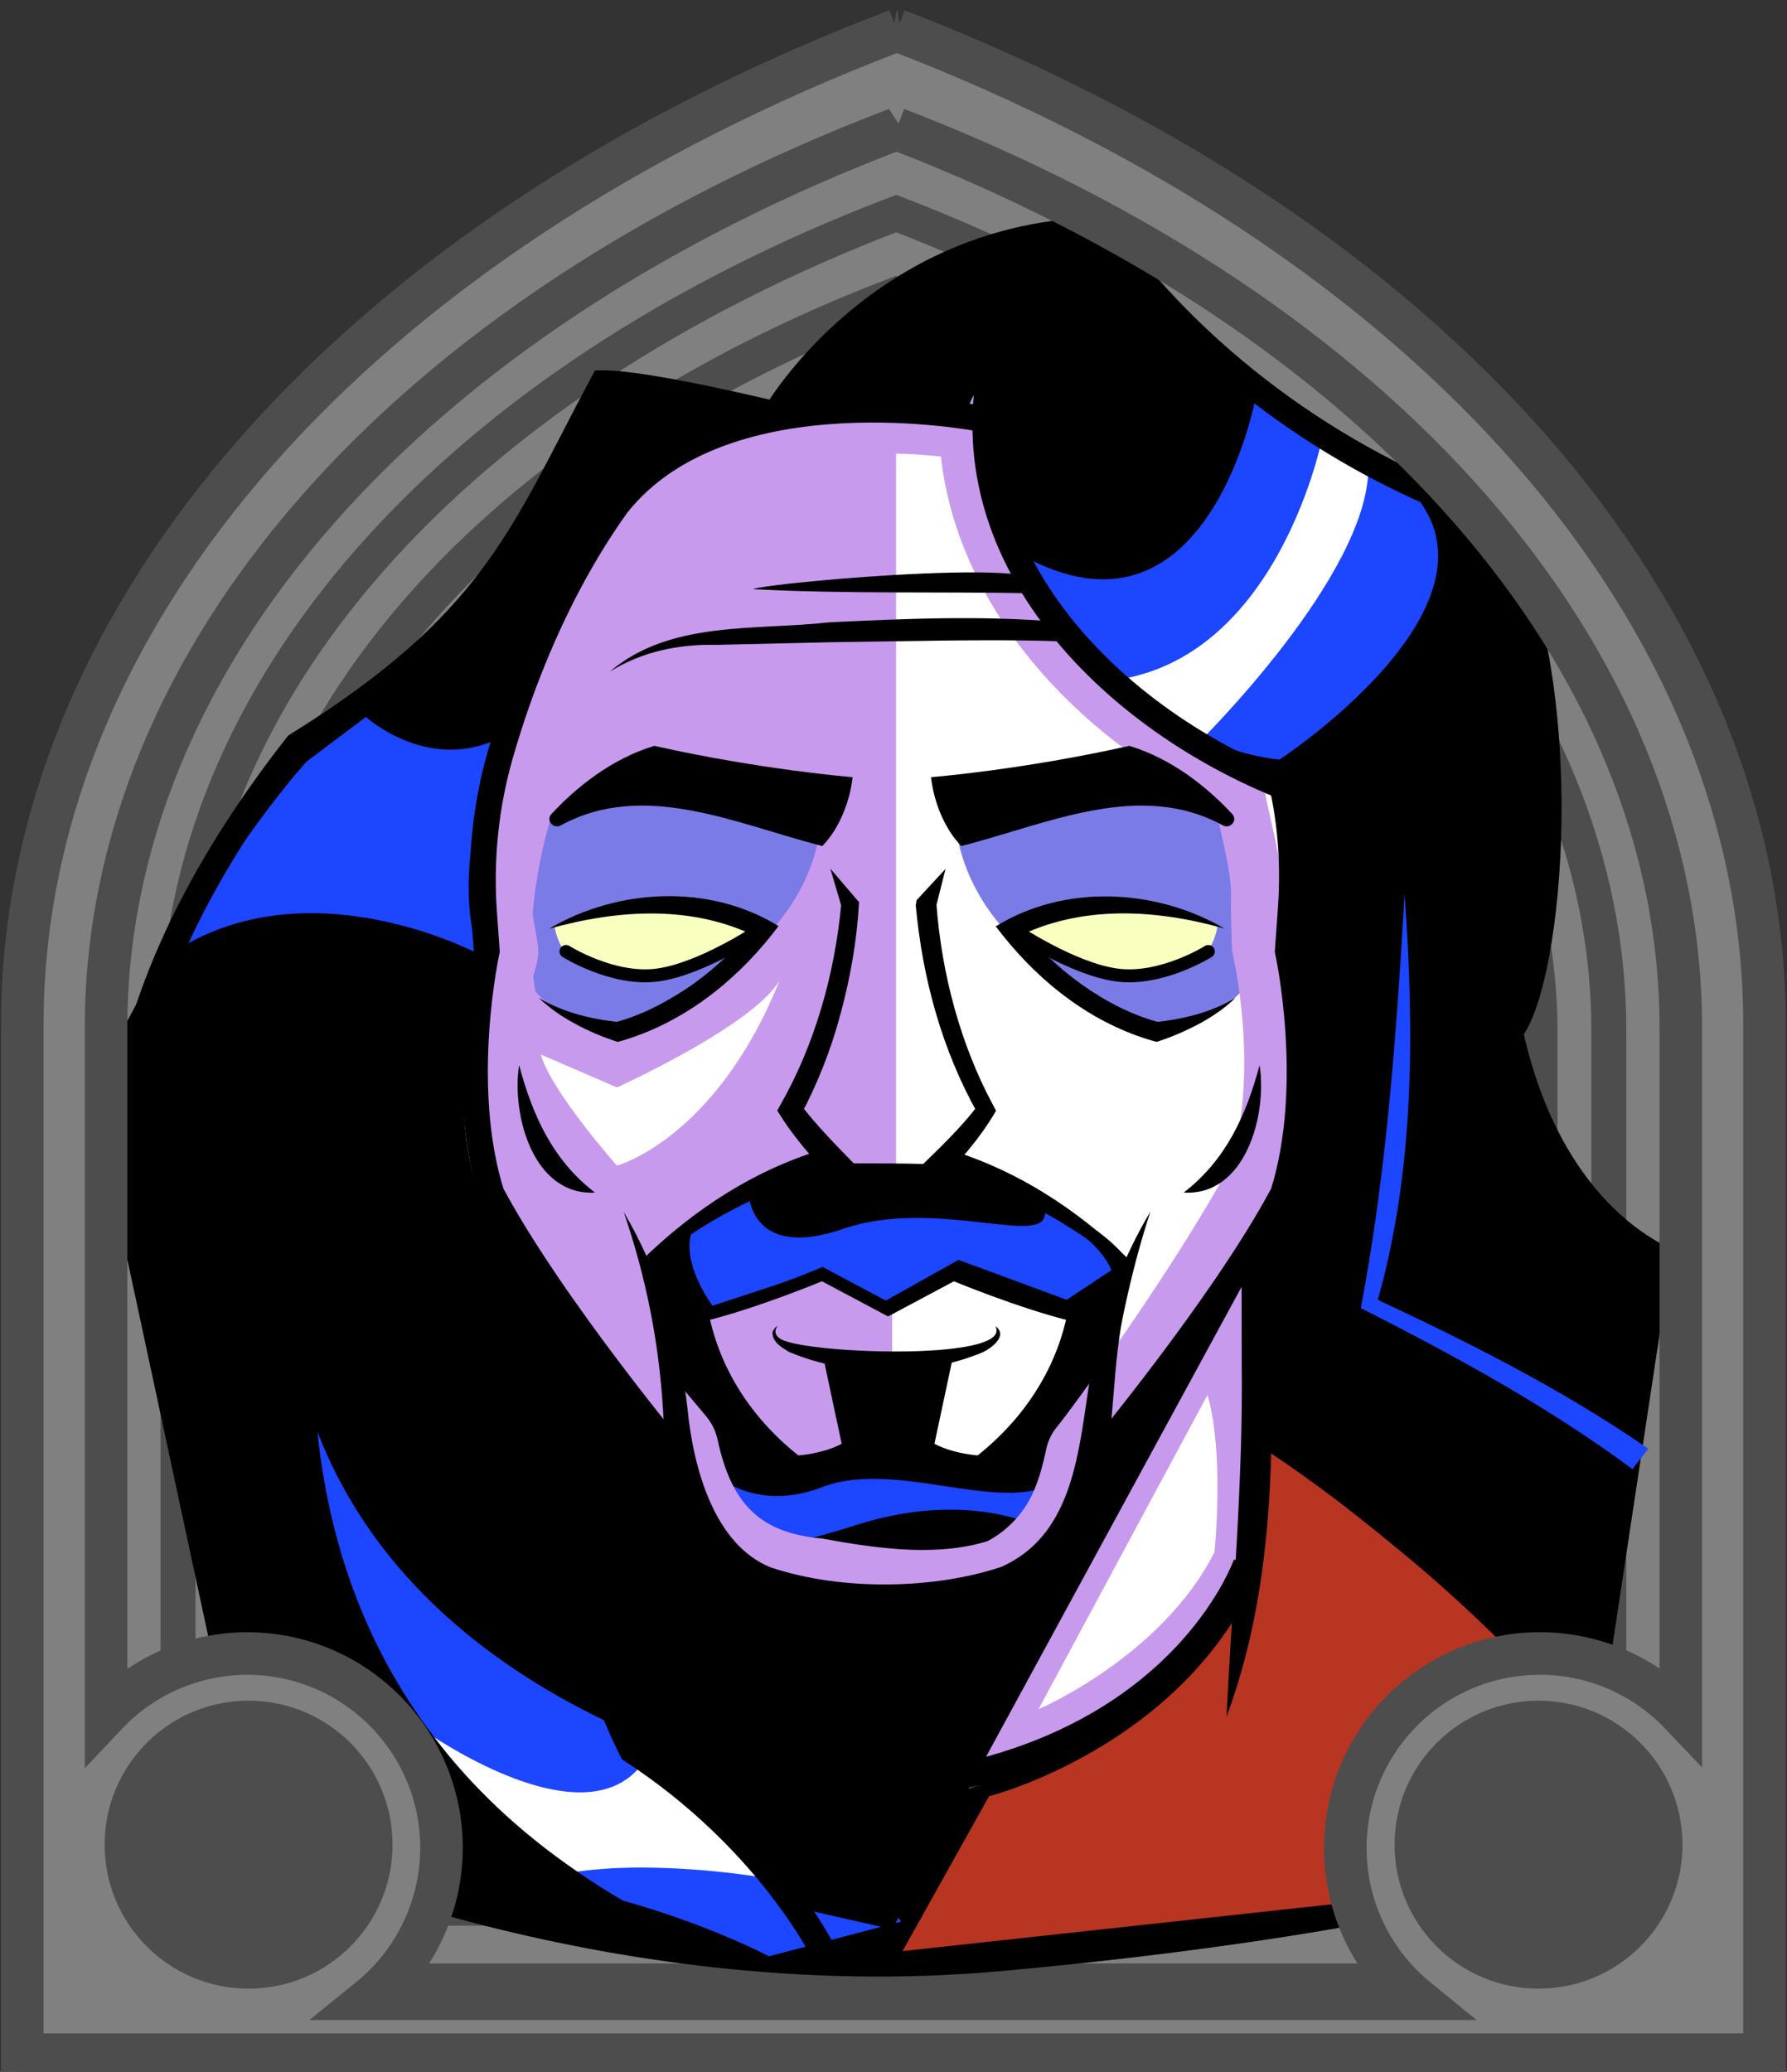 <svg id="Capa_2" xmlns="http://www.w3.org/2000/svg" xmlns:xlink="http://www.w3.org/1999/xlink" viewBox="0 0 69.02 80">
<rect x="0" y="0" width="69.02" height="80" fill="#333333" stroke="none"/>
<defs >
<style >
.cls-1{fill:#c89aed;}.cls-2{fill:#fff;}.cls-3{fill:#f8ffbf;}.cls-4{fill:#7b7be8;}.cls-5{fill:#a88347;}.cls-6{fill:#782ab5;}.cls-7,.cls-8,.cls-9,.cls-10,.cls-11,.cls-12,.cls-13{fill:none;}.cls-7,.cls-8,.cls-10,.cls-13{stroke:#000;stroke-miterlimit:10;}.cls-8,.cls-9,.cls-10{stroke-linecap:round;}.cls-14{fill:#1c46ff;}.cls-9{stroke:#deb778;stroke-dasharray:0 0 0 4.06;stroke-linejoin:round;}.cls-10,.cls-13{stroke-width:.5px;}.cls-15{fill:#deb778;}.cls-16{fill:url(#USGS_19_Inundación_de_tierra_2);}.cls-12{stroke:#1d1d1b;stroke-dasharray:0 0 2 2;stroke-width:.3px;}.cls-17{fill:#fcf0c5;}.cls-18{fill:#b83521;}
</style>
<pattern id="USGS_19_Inundación_de_tierra_2" x="0" y="0" width="72" height="72" patternTransform="translate(-452.48 -16135) rotate(-90)" patternUnits="userSpaceOnUse" viewBox="0 0 72 72">
<g >
<rect class="cls-11" width="72" height="72">
</rect>
<g >
<line class="cls-12" x1="71" y1="71" x2="144.44" y2="71">
</line>
<line class="cls-12" x1="71" y1="67" x2="144.44" y2="67">
</line>
<line class="cls-12" x1="71" y1="63" x2="144.44" y2="63">
</line>
<line class="cls-12" x1="71" y1="59" x2="144.44" y2="59">
</line>
<line class="cls-12" x1="71" y1="55" x2="144.44" y2="55">
</line>
<line class="cls-12" x1="71" y1="51" x2="144.44" y2="51">
</line>
<line class="cls-12" x1="71" y1="47" x2="144.44" y2="47">
</line>
<line class="cls-12" x1="71" y1="43" x2="144.44" y2="43">
</line>
<line class="cls-12" x1="71" y1="39" x2="144.44" y2="39">
</line>
<line class="cls-12" x1="71" y1="35" x2="144.44" y2="35">
</line>
<line class="cls-12" x1="71" y1="31" x2="144.44" y2="31">
</line>
<line class="cls-12" x1="71" y1="27" x2="144.44" y2="27">
</line>
<line class="cls-12" x1="71" y1="23" x2="144.44" y2="23">
</line>
<line class="cls-12" x1="71" y1="19" x2="144.44" y2="19">
</line>
<line class="cls-12" x1="71" y1="15" x2="144.44" y2="15">
</line>
<line class="cls-12" x1="71" y1="11" x2="144.44" y2="11">
</line>
<line class="cls-12" x1="71" y1="7" x2="144.44" y2="7">
</line>
<line class="cls-12" x1="71" y1="3" x2="144.44" y2="3">
</line>
</g>
<g >
<line class="cls-12" x1="-1" y1="71" x2="72.44" y2="71">
</line>
<line class="cls-12" x1="-1" y1="67" x2="72.44" y2="67">
</line>
<line class="cls-12" x1="-1" y1="63" x2="72.44" y2="63">
</line>
<line class="cls-12" x1="-1" y1="59" x2="72.44" y2="59">
</line>
<line class="cls-12" x1="-1" y1="55" x2="72.44" y2="55">
</line>
<line class="cls-12" x1="-1" y1="51" x2="72.44" y2="51">
</line>
<line class="cls-12" x1="-1" y1="47" x2="72.44" y2="47">
</line>
<line class="cls-12" x1="-1" y1="43" x2="72.44" y2="43">
</line>
<line class="cls-12" x1="-1" y1="39" x2="72.44" y2="39">
</line>
<line class="cls-12" x1="-1" y1="35" x2="72.44" y2="35">
</line>
<line class="cls-12" x1="-1" y1="31" x2="72.44" y2="31">
</line>
<line class="cls-12" x1="-1" y1="27" x2="72.44" y2="27">
</line>
<line class="cls-12" x1="-1" y1="23" x2="72.44" y2="23">
</line>
<line class="cls-12" x1="-1" y1="19" x2="72.44" y2="19">
</line>
<line class="cls-12" x1="-1" y1="15" x2="72.44" y2="15">
</line>
<line class="cls-12" x1="-1" y1="11" x2="72.44" y2="11">
</line>
<line class="cls-12" x1="-1" y1="7" x2="72.44" y2="7">
</line>
<line class="cls-12" x1="-1" y1="3" x2="72.44" y2="3">
</line>
<line class="cls-12" x1="1.04" y1="69" x2="74.48" y2="69">
</line>
<line class="cls-12" x1="1.04" y1="65" x2="74.48" y2="65">
</line>
<line class="cls-12" x1="1.04" y1="61" x2="74.48" y2="61">
</line>
<line class="cls-12" x1="1.04" y1="57" x2="74.48" y2="57">
</line>
<line class="cls-12" x1="1.04" y1="53" x2="74.48" y2="53">
</line>
<line class="cls-12" x1="1.04" y1="49" x2="74.48" y2="49">
</line>
<line class="cls-12" x1="1.04" y1="45" x2="74.48" y2="45">
</line>
<line class="cls-12" x1="1.04" y1="41" x2="74.48" y2="41">
</line>
<line class="cls-12" x1="1.04" y1="37" x2="74.48" y2="37">
</line>
<line class="cls-12" x1="1.04" y1="33" x2="74.48" y2="33">
</line>
<line class="cls-12" x1="1.04" y1="29" x2="74.48" y2="29">
</line>
<line class="cls-12" x1="1.04" y1="25" x2="74.48" y2="25">
</line>
<line class="cls-12" x1="1.04" y1="21" x2="74.48" y2="21">
</line>
<line class="cls-12" x1="1.04" y1="17" x2="74.48" y2="17">
</line>
<line class="cls-12" x1="1.04" y1="13" x2="74.48" y2="13">
</line>
<line class="cls-12" x1="1.04" y1="9" x2="74.48" y2="9">
</line>
<line class="cls-12" x1="1.04" y1="5" x2="74.48" y2="5">
</line>
<line class="cls-12" x1="1.04" y1="1" x2="74.48" y2="1">
</line>
</g>
<g >
<line class="cls-12" x1="-73" y1="71" x2=".44" y2="71">
</line>
<line class="cls-12" x1="-73" y1="67" x2=".44" y2="67">
</line>
<line class="cls-12" x1="-73" y1="63" x2=".44" y2="63">
</line>
<line class="cls-12" x1="-73" y1="59" x2=".44" y2="59">
</line>
<line class="cls-12" x1="-73" y1="55" x2=".44" y2="55">
</line>
<line class="cls-12" x1="-73" y1="51" x2=".44" y2="51">
</line>
<line class="cls-12" x1="-73" y1="47" x2=".44" y2="47">
</line>
<line class="cls-12" x1="-73" y1="43" x2=".44" y2="43">
</line>
<line class="cls-12" x1="-73" y1="39" x2=".44" y2="39">
</line>
<line class="cls-12" x1="-73" y1="35" x2=".44" y2="35">
</line>
<line class="cls-12" x1="-73" y1="31" x2=".44" y2="31">
</line>
<line class="cls-12" x1="-73" y1="27" x2=".44" y2="27">
</line>
<line class="cls-12" x1="-73" y1="23" x2=".44" y2="23">
</line>
<line class="cls-12" x1="-73" y1="19" x2=".44" y2="19">
</line>
<line class="cls-12" x1="-73" y1="15" x2=".44" y2="15">
</line>
<line class="cls-12" x1="-73" y1="11" x2=".44" y2="11">
</line>
<line class="cls-12" x1="-73" y1="7" x2=".44" y2="7">
</line>
<line class="cls-12" x1="-73" y1="3" x2=".44" y2="3">
</line>
<line class="cls-12" x1="-70.96" y1="69" x2="2.48" y2="69">
</line>
<line class="cls-12" x1="-70.96" y1="65" x2="2.48" y2="65">
</line>
<line class="cls-12" x1="-70.96" y1="61" x2="2.48" y2="61">
</line>
<line class="cls-12" x1="-70.96" y1="57" x2="2.48" y2="57">
</line>
<line class="cls-12" x1="-70.96" y1="53" x2="2.48" y2="53">
</line>
<line class="cls-12" x1="-70.96" y1="49" x2="2.48" y2="49">
</line>
<line class="cls-12" x1="-70.96" y1="45" x2="2.48" y2="45">
</line>
<line class="cls-12" x1="-70.96" y1="41" x2="2.48" y2="41">
</line>
<line class="cls-12" x1="-70.96" y1="37" x2="2.48" y2="37">
</line>
<line class="cls-12" x1="-70.96" y1="33" x2="2.48" y2="33">
</line>
<line class="cls-12" x1="-70.96" y1="29" x2="2.48" y2="29">
</line>
<line class="cls-12" x1="-70.96" y1="25" x2="2.48" y2="25">
</line>
<line class="cls-12" x1="-70.96" y1="21" x2="2.48" y2="21">
</line>
<line class="cls-12" x1="-70.96" y1="17" x2="2.48" y2="17">
</line>
<line class="cls-12" x1="-70.96" y1="13" x2="2.48" y2="13">
</line>
<line class="cls-12" x1="-70.96" y1="9" x2="2.48" y2="9">
</line>
<line class="cls-12" x1="-70.96" y1="5" x2="2.48" y2="5">
</line>
<line class="cls-12" x1="-70.96" y1="1" x2="2.48" y2="1">
</line>
</g>
</g>
</pattern>
</defs>

  <path
     id="path7641-4"
     style="fill:#782ab5;fill-opacity:1;stroke:#4d4d4d;stroke-width:1.622;stop-color:#000000"
     d="M 34.9,1.694 C 14.323,9.527 1.63,23.954 1.569,39.581 V 79.197 H 67.964 V 39.581 C 67.958,23.99 55.374,9.571 34.9,1.694 Z"/>
  <path
     id="path7641-7"
     style="fill:#808080;stroke:#4d4d4d;stroke-width:1.483;stop-color:#000000"
     d="M 34.629,5.043 C 15.816,12.204 4.154,25.395 4.154,39.683 V 76.559 H 64.859 V 39.683 c 0,-14.255 -11.51,-27.438 -30.23,-34.64 z m -0.012,3.436 C 51.537,14.988 61.942,26.904 61.942,39.789 v 33.828 H 7.072 v -33.828 c 0,-12.914 10.54,-24.837 27.545,-31.31 z"/>
  <path
     id="path7641-7-8"
     style="fill:#808080;stroke:#4d4d4d;stroke-width:1.35;stop-color:#000000"
     d="M 34.618,8.246 C 17.491,14.766 6.876,26.774 6.876,39.781 v 33.57 H 62.138 v -33.57 c 0,-12.977 -10.478,-24.978 -27.52,-31.535 z m -0.011,3.128 c 15.403,5.926 24.875,16.774 24.875,28.503 V 70.672 H 9.532 V 39.877 c 0,-11.756 9.595,-22.61 25.075,-28.503 z"/>
  <path
     id="path7641-7-8-0"
     style="fill:#808080;stroke:#4d4d4d;stroke-width:1.214;stop-color:#000000"
     d="M 34.607,11.526 C 19.207,17.389 9.662,28.186 9.662,39.881 V 70.066 H 59.352 V 39.881 c 0,-11.668 -9.422,-22.459 -24.745,-28.355 z m -0.01,2.812 c 13.85,5.329 22.366,15.083 22.366,25.629 V 67.657 H 12.05 V 39.968 c 0,-10.571 8.627,-20.33 22.547,-25.629 z"/>


<g id="Characters">
<g >
<path d="M29.69,15.94l-6.39-1.3s-2.72,9.24-12.08,14.45c-4.03,5.57-7.7,13.03-7.7,13.03l6.28,29.25s13.26,6.16,28.89,4.74,22.26-3.79,22.26-3.79l3.55-23.45s-4.74-2.37-6.28-9.12c4.26-5.68,.24-18.36-.59-19.89-6.75-.71-15.28-10.89-15.28-10.89,0,0-7.46,.36-12.67,6.99Z">
</path>
<path class="cls-1" d="M37.73,16.23s-10.52-3.26-16.32,6.77c-3.87,9.31-2.66,13.42-2.66,13.42,0,0-.85,7.62,0,9.79,3.75,5.68,7.13,9.79,7.13,9.79,0,0,.67,4.52,4.06,5.36s6.34,.68,8.16,.32,3.75-1.69,4.23-5.68c4.11-5.2,7.25-9.91,7.25-9.91,0,0,.97-6.89,.12-9.67,.36-3.99,.12-6.05,.12-6.05,0,0-11.12-3.51-12.09-14.15Z">
</path>
<path class="cls-2" d="M34.61,55.9V16l3.11,.23s.66,9.65,12.09,14.15c.43,6-.11,6.76-.11,6.76,0,0,1.08,4.64,0,8.52s-7.55,11.75-7.55,11.75c0,0-6.36,.97-7.55-1.51Z">
</path>
<path class="cls-4" d="M36.9,31.55s-.06,2.71,2.65,5.1c2.77,2.52,4.98,3.4,4.98,3.4,0,0,2.58-.76,3.4-1.76,.57-3.21-.63-6.81-.63-6.81,0,0-6.24-2.02-10.4,.06Z">
</path>
<path class="cls-4" d="M31.71,31.55s.06,2.71-2.65,5.1c-2.77,2.52-4.98,3.4-4.98,3.4,0,0-2.58-.76-3.4-1.76-.57-3.21,.63-6.81,.63-6.81,0,0,6.24-2.02,10.4,.06Z">
</path>
<path class="cls-1" d="M20.18,48.45s.78,11.02,3.11,16.53c5.58,3.82,8.13,4.1,8.13,4.1l2.97,4.66,2.97-4.66s9.33-2.76,10.81-8.27c.85-8.76,.14-12.79,.14-12.79,0,0-4.1,6.22-6.29,8.55-1.13,5.58-5.16,5.23-8.83,5.3s-6.5-1.77-7.14-5.58c-3.25-4.1-5.86-7.84-5.86-7.84Z">
</path>
<path class="cls-18" d="M48.95,55.89s9.63,6.99,11.85,10.74c-1.32,5.17-2.74,6.18-2.74,6.18l-23.2,2.53,3.34-5.98s7.19-1.82,10.23-8.21c.41-3.75,.51-5.27,.51-5.27Z">
</path>
<path d="M24.89,48.64s5.23-3.72,7.05-3.8l.82,.6,3.14,.04,.79-.63s5.62,1.82,6.89,3.88c-1.27,7.3-1.82,9.11-1.82,9.11,0,0,.08,3.09-6.18,4.12s-8.08-1.98-8.63-3.17-1.26-8.29-2.06-10.14Z">
</path>
<path class="cls-1" d="M41.53,50.86c-.24,2.53-3.65,5.78-3.65,5.78l-2.06-.56,.8-3.56-2.16-.04-2.44-.04,.79,3.64-2.14,.4s-3.08-2.85-3.72-5.78c1.74-.08,4.68-1.67,4.68-1.67l2.69,1.67,.14-.09,2.16-1.34s2.14,.71,4.91,1.59Z">
</path>
<path class="cls-14" d="M26.88,56.26s1.74,2.38,4.89,1.16,8.04,1.67,9.59-.84c.19,1.8-.58,2.7-.58,2.7,0,0-2.9-1.93-7.72-.39s-5.79,.97-6.18-2.64Z">
</path>
<path class="cls-14" d="M48.5,15.34s-1.79,9.78-8.71,6.27c3.28,7.32,9.63,7.72,9.63,7.72,0,0,9.81-6.42,4.6-10.83-3.71-1.1-5.51-3.16-5.51-3.16Z">
</path>
<path class="cls-14" d="M14.14,27.69s2.52,2.29,5.38,.69c-2.4,5.15-1.03,8.46-1.03,8.46,0,0-6.63-3.55-11.9,0,3.2-5.26,5.26-7.44,5.26-7.44l2.29-1.72Z">
</path>
<path class="cls-14" d="M34.8,74.2l-5.1,1.34s-2.28-1.21-5.64-2.15c-.62-.36-1.2-.73-1.76-1.12-2.28-1.56-4.1-3.31-5.52-5.18-2.8-3.66-4.11-7.79-4.52-11.81,4.43,11.54,19.16,13.8,19.16,13.8l3.38,5.12Z">
</path>
<path class="cls-3" d="M21.42,35.78s5.79-2.3,7.94,.2c-3.7,2.24-7.51,2.38-7.94-.2Z">
</path>
<path class="cls-3" d="M47.02,35.78s-5.79-2.3-7.94,.2c3.7,2.24,7.51,2.38,7.94-.2Z">
</path>
<path class="cls-14" d="M28.91,46.02s0,2.69,3.66,1.43,8.06,.86,7.78-.74c2.29,1.26,2.57,2.34,2.57,2.34l-1.72,1.14-4.18-1.54-2.86,1.6-2.29-1.26-4.35,1.43s-1.6-2.12-.51-3.37c1.32-.74,1.89-1.03,1.89-1.03Z">
</path>
<path d="M48.02,49.57l-13.56,24.93-3.83-.87s-4.37-5.03-6.12-6.23c-2.19-4.59-4.48-14.87-3.83-17.93,3.72,4.81,5.2,6.56,5.2,6.56,0,0,.71,5.25,4.42,5.8s9.29,0,10.39-1.53,1.63-4.27,1.63-4.27l5.69-6.45Z">
</path>
<path class="cls-1" d="M34.18,17.51c.89,0,1.64,.06,2.16,.12,.67,5.88,5.21,10.77,10.59,13.42,.07,.36,.15,.73,.23,1.09,.22,.96,.44,1.95,.38,2.72,0,.07,0,.14,0,.21l.04,1.47c0,.13,.02,.26,.05,.38,.16,.75,.92,4.59-.08,8-2.22,4.12-6.22,9.57-6.72,10.17-.21,.25-.35,.54-.42,.86-.13,.62-.26,1.08-.44,1.52-.34,.87-1.02,1.62-1.83,2.04-.74,.23-1.56,.34-2.51,.34-1.32,0-2.67-.22-3.81-.43-.05-.01-.11-.02-.16-.02-2.3-.23-3.41-1.31-3.95-3.83-.07-.31-.21-.6-.41-.85-.03-.04-.1-.12-.2-.24-3.08-3.63-5.48-6.93-6.8-9.34-.9-3.08,.02-6.42,.32-7.53,.06-.2,.1-.36,.12-.45,.06-.25,.06-.52,.02-.77l-.29-1.65c-.12-1.83,.32-3.52,.86-5.38,.76-2.63,1.77-5.49,3.92-8.51,2.21-2.74,6.07-3.32,8.92-3.32m3.6-2.4c-.18,0-.32,.52-.4,.64-.58-.1-1.75-.24-3.21-.24-3.21,0-7.8,.7-10.51,4.11-2.43,3.39-3.5,6.57-4.25,9.16-.6,2.06-1.09,3.99-.93,6.17l.3,1.76c-.15,.68-1.65,5.04-.34,9.18,2.31,4.32,6.99,9.69,7.3,10.07,.63,2.95,2.15,5.04,5.7,5.4,1.37,.26,2.79,.47,4.18,.47,1.11,0,2.21-.13,3.26-.48,1.34-.63,2.42-1.81,2.95-3.18,.24-.6,.4-1.21,.53-1.82,.48-.58,4.73-6.35,7.03-10.67,1.27-4.06,.33-8.52,.18-9.2l-.04-1.47c.12-1.53-.47-3.26-.69-4.6,.86,.3,2.09,.63,2.96,.82,0,0,.01,0,.02,0,.1,0,.51-.05,.55-.05,.06-.27,.05-.33-.22-.39-7.35-1.62-14.22-7.86-13.89-15.16,.01-.28-.2-.51-.48-.52,0,0,0,0-.01,0h0Zm14.6,16.07c-.02,.08,0,.11,.02,.11,.05,0,.13-.11-.02-.11h0Z">
</path>
<path class="cls-2" d="M41.53,50.86c-.24,2.53-3.65,5.78-3.65,5.78l-2.06-.56,.8-3.56-2.16-.04v-1.87l2.16-1.34s2.14,.71,4.91,1.59Z">
</path>
<path class="cls-2" d="M46.64,53.86l-6.53,12.14s4.76-2.03,6.8-6.07c.37-4.32-.28-6.07-.28-6.07Z">
</path>
<path class="cls-2" d="M20.89,40.72l2.94,1.27s5.25-2.38,6.28-4.13c-2.46,6.12-6.28,7.15-6.28,7.15,0,0-2.54-2.86-2.94-4.29Z">
</path>
<path class="cls-2" d="M51.09,16.82s-1.66,8.62-8.1,9.45c2.7,2.28,3.32,2.39,3.32,2.39,0,0,6.54-6.44,6.54-10.59-.93-.93-1.76-1.25-1.76-1.25Z">
</path>
<path class="cls-2" d="M29.54,72.51s-3.98-.7-7.24-.24c-2.28-1.56-4.1-3.31-5.52-5.18,1.64,1.05,6.15,3.58,8.05,.99,3.86,2.35,4.71,4.43,4.71,4.43Z">
</path>
<path class="cls-14" d="M54.25,34.51c.38,5.3,.4,10.77-1.1,15.91,0,0-.15-.33-.15-.33,3.68,1.72,7.3,3.53,10.66,5.85,0,0-.61,.79-.61,.79-3.26-2.42-6.87-4.38-10.49-6.22,1-5.28,1.38-10.63,1.69-16h0Z">
</path>
<path class="cls-8" d="M4.8,46.21s-1.53-6.99,6.67-17.43c7.63-4.74,8.68-8.11,11.81-13.98,1.77,0,6.67,1.2,6.67,1.2,0,0,4.04-7.01,12.64-7.11,3.44,4.79,8.8,8.91,15,11.04,3.39,6.56,2.29,18.02,.73,19.9,1.09,5.05,3.7,7.81,6.15,8.91">
</path>
<path class="cls-8" d="M38.07,15.93c-.35,7.76,7.58,13.88,14.81,15.47">
</path>
<path class="cls-8" d="M33.07,15.71s2.38-2.53,5.33-2.06c-.19,.77-.3,1.53-.34,2.28">
</path>
<path class="cls-8" d="M37.94,16.18s-9.9-1.98-14.1,3.3c-2.36,3.29-3.75,6.99-4.51,9.64-.58,2.01-.79,4.12-.63,6.21l.1,1.39s-1.14,5.16,.18,9.37c2.34,4.38,7.32,10.33,7.32,10.33">
</path>
<path class="cls-8" d="M49.55,30.45c.35,1.65,.42,3.19,.29,4.88l-.1,1.39s1.14,5.16-.18,9.37c-2.34,4.38-7.32,10.33-7.32,10.33">
</path>
<path class="cls-8" d="M20.12,48.11s1.11,13.28,4.29,19.48c5.25,3.42,7.39,7.79,7.39,7.79">
</path>
<path d="M23.57,25.92c2.33-1.97,5.62-1.57,8.47-1.89,2.92-.14,5.84-.27,8.79-.02,.21,.02,.36,.2,.34,.41-.02,.2-.19,.36-.4,.34-2.49-.09-6.17,.01-8.71,.04l-4.37,.1c-1.47-.03-2.87,.25-4.13,1.03h0Z">
</path>
<path d="M29.08,22.75c.51-.25,13.39-1.41,10.8,.16-3.57-.07-7.18,.03-10.8-.16h0Z">
</path>
<path d="M21.3,31.43c.93-1,2.29-2.12,3.97-2.63,4.15,.93,7.66,1.21,7.66,1.21,0,0-.12,1.57-1.17,2.66-3.35-.86-6.88-2.55-10.1-.8-.29,.16-.59-.2-.36-.44Z">
</path>
<path d="M47.59,31.43c-.93-1-2.29-2.12-3.97-2.63-4.15,.93-7.66,1.21-7.66,1.21,0,0,.12,1.57,1.17,2.66,3.35-.86,6.88-2.55,10.1-.8,.29,.16,.59-.2,.36-.44Z">
</path>
<path d="M21.21,35.86c2.65-1.56,6.19-1.75,8.86-.1,0,0-.28,.36-.28,.36-1.51,1.89-3.5,3.42-5.85,4.09,0,0-.09,.02-.09,.02-.59-.19-1.13-.42-1.66-.71-.5-.27-.98-.6-1.38-.99,.94,.57,2.05,.83,3.12,.94,0,0-.15,0-.15,0,1.05-.28,2.09-.84,2.99-1.47,.92-.66,1.74-1.45,2.44-2.34l.11,.56c-2.52-1.29-5.42-1.11-8.1-.36h0Z">
</path>
<path class="cls-10" d="M21.86,36.74s1.81,1.14,3.53,.91,3.95-1.73,3.95-1.73">
</path>
<path d="M47.31,35.86c-2.68-.76-5.58-.93-8.1,.36,0,0,.11-.56,.11-.56,.7,.89,1.52,1.68,2.44,2.34,.89,.64,1.94,1.19,2.99,1.47,0,0-.15,0-.15,0,1.07-.11,2.18-.37,3.12-.94-.4,.39-.88,.72-1.38,.99-.53,.28-1.07,.52-1.66,.71l-.09-.02c-2.35-.66-4.35-2.2-5.85-4.08,0,0-.28-.36-.28-.36,2.67-1.65,6.21-1.46,8.86,.1h0Z">
</path>
<path class="cls-10" d="M46.67,36.74s-1.81,1.14-3.53,.91-3.95-1.73-3.95-1.73">
</path>
<path d="M36.52,33.55l-.4,1.59s.05-.21,.05-.21c.2,2.67,.92,5.4,2.2,7.77,0,0,.1,.19,.1,.19-.63,1.09-1.46,2.01-2.3,2.88,0,0-.13,.13-.13,.13-1.16,.03-2.33,.04-3.49,.03-.92-.92-1.83-1.89-2.53-3.05,0,0,.13-.23,.13-.23,1.33-2.34,2.09-5.05,2.34-7.72,0-.02,.04,.18,.04,.17,0,0-.46-1.56-.46-1.56l1.06,1.24,.05,.05c-.08,1.47-.33,2.89-.71,4.3-.36,1.36-.88,2.69-1.55,3.95l-.02-.46c.64,.85,1.44,1.65,2.22,2.45l-.35-.15c1.02,0,2.05,0,3.07,.03l-.33,.14c.8-.78,1.62-1.56,2.27-2.42v.36c-1.4-2.49-2.15-5.24-2.41-8.07,0,0,.03-.2,.03-.2l.02-.02,1.12-1.21h0Z">
</path>
<path d="M20.05,41.13c.52,1.94,1.3,3.67,2.93,4.92-2.39,.13-3.23-3.01-2.93-4.92h0Z">
</path>
<path d="M48.65,41.13c.3,1.91-.54,5.06-2.93,4.92,1.63-1.26,2.41-2.98,2.93-4.92h0Z">
</path>
<path d="M44.43,46.79c-.41,1.26-.74,2.53-1.01,3.81-.58,2.63-.25,5.3-1.28,7.9-.53,1.37-1.61,2.55-2.95,3.18-2.37,.79-4.95,1.05-7.41,.59-4.42-.45-5.98-3.79-6.17-7.8-.16-2.65-.66-5.16-1.52-7.67,1.35,2.28,2.16,4.94,2.46,7.56,.23,2.39,1.06,5.29,3.21,6.16,2.8,.94,6.4,.83,8.92-.02,3.11-1.4,2.98-5.2,3.57-8.12,.43-1.96,1.15-3.87,2.18-5.59h0Z">
</path>
<path d="M24.78,48.67c2.02-1.98,4.43-3.55,7.18-4.34,0,0,.23,.97,.23,.97-2.62,.53-5.11,1.89-7.16,3.61,0,0-.24-.24-.24-.24h0Z">
</path>
<path d="M43.4,48.92c-2.06-1.72-4.54-3.09-7.16-3.61,0,0,.23-.97,.23-.97,2.75,.79,5.16,2.37,7.18,4.34,0,0-.24,.24-.24,.24h0Z">
</path>
<path class="cls-13" d="M36.55,52.4l-.74,3.47s.62,.47,2.03,.59c.52-.43,2.93-2.27,3.63-5.68-2.06-.5-4.64-1.58-4.64-1.58l-2.53,1.35-2.54-1.35s-2.58,1.08-4.63,1.58c.69,3.41,3.1,5.25,3.63,5.68,1.41-.12,2.03-.59,2.03-.59l-.74-3.47">
</path>
<path d="M38.46,51.22c.48,.36-.17,.84-.51,1-2.33,.96-5.14,.96-7.46-.01-.27-.16-.67-.38-.65-.76,.03-.13,.12-.21,.2-.26-.15,.18-.1,.37,.05,.47,.62,.61,9.06,.94,8.36-.44h0Z">
</path>
<path d="M48.94,48.14c.25,6,.57,12.45-1.57,18.15,.23-4.58,.64-9.01,.59-13.58,0,0-.01-4.52-.01-4.52l1-.05h0Z">
</path>
<path class="cls-7" d="M48.69,55.3c.19,0,7.25,4.65,12.22,10.55">
</path>
<path class="cls-7" d="M48.13,60.38s-2.14,6.26-11.01,8.21c-1.81,2.83-2.88,4.69-2.88,4.69l-2.74-4.55s-5.95-1.58-8.5-4.32">
</path>
</g>
</g>
  <g
     id="g20645">
    <path
       style="fill:#808080;stroke:#4d4d4d;stroke-width:0.938;stop-color:#000000;fill-opacity:1"
       d="m 9.542,65.883 a 5.476,5.476 0 0 1 5.476,5.476 5.476,5.476 0 0 1 -5.476,5.476 5.476,5.476 0 0 1 -5.476,-5.476 5.476,5.476 0 0 1 5.476,-5.476 z"/>
    <path
       style="fill:#808080;stroke:#4d4d4d;stroke-width:0.938;stop-color:#000000;fill-opacity:1"
       d="m 59.472,65.883 a 5.476,5.476 0 0 1 5.476,5.476 5.476,5.476 0 0 1 -5.476,5.476 5.476,5.476 0 0 1 -5.476,-5.476 5.476,5.476 0 0 1 5.476,-5.476 z"/>
    <path
       id="path7641"
       style="fill:#808080;stroke:#4d4d4d;stroke-width:1.644;stop-color:#000000"
       d="M 34.643,1.166 C 13.788,9.105 0.861,23.727 0.861,39.564 V 79.34 H 68.152 V 39.564 c 0,-15.801 -12.759,-30.415 -33.51,-38.398 z m -0.014,3.809 C 53.385,12.191 64.918,25.4 64.918,39.682 v 26.508 c -1.369,-1.441 -3.301,-2.342 -5.445,-2.342 -4.149,0 -7.512,3.363 -7.512,7.512 0,2.347 1.076,4.443 2.762,5.82 H 14.27 c 1.756,-1.423 2.778,-3.56 2.783,-5.82 4.8e-5,-4.149 -3.363,-7.512 -7.512,-7.512 -2.062,0.006 -4.031,0.86 -5.445,2.361 V 39.682 c 0,-14.315 11.683,-27.532 30.533,-34.707 z"/>
    <circle
       style="fill:#4d4d4d;fill-opacity:1;stroke:#4d4d4d;stop-color:#000000"
       id="path16431"
       cx="9.601"
       cy="71.23"
       r="5.06" />
    <circle
       style="fill:#4d4d4d;fill-opacity:1;stroke:#4d4d4d;stop-color:#000000"
       id="path16431-3"
       cx="59.423"
       cy="71.23"
       r="5.06" />
  </g>
</svg>
